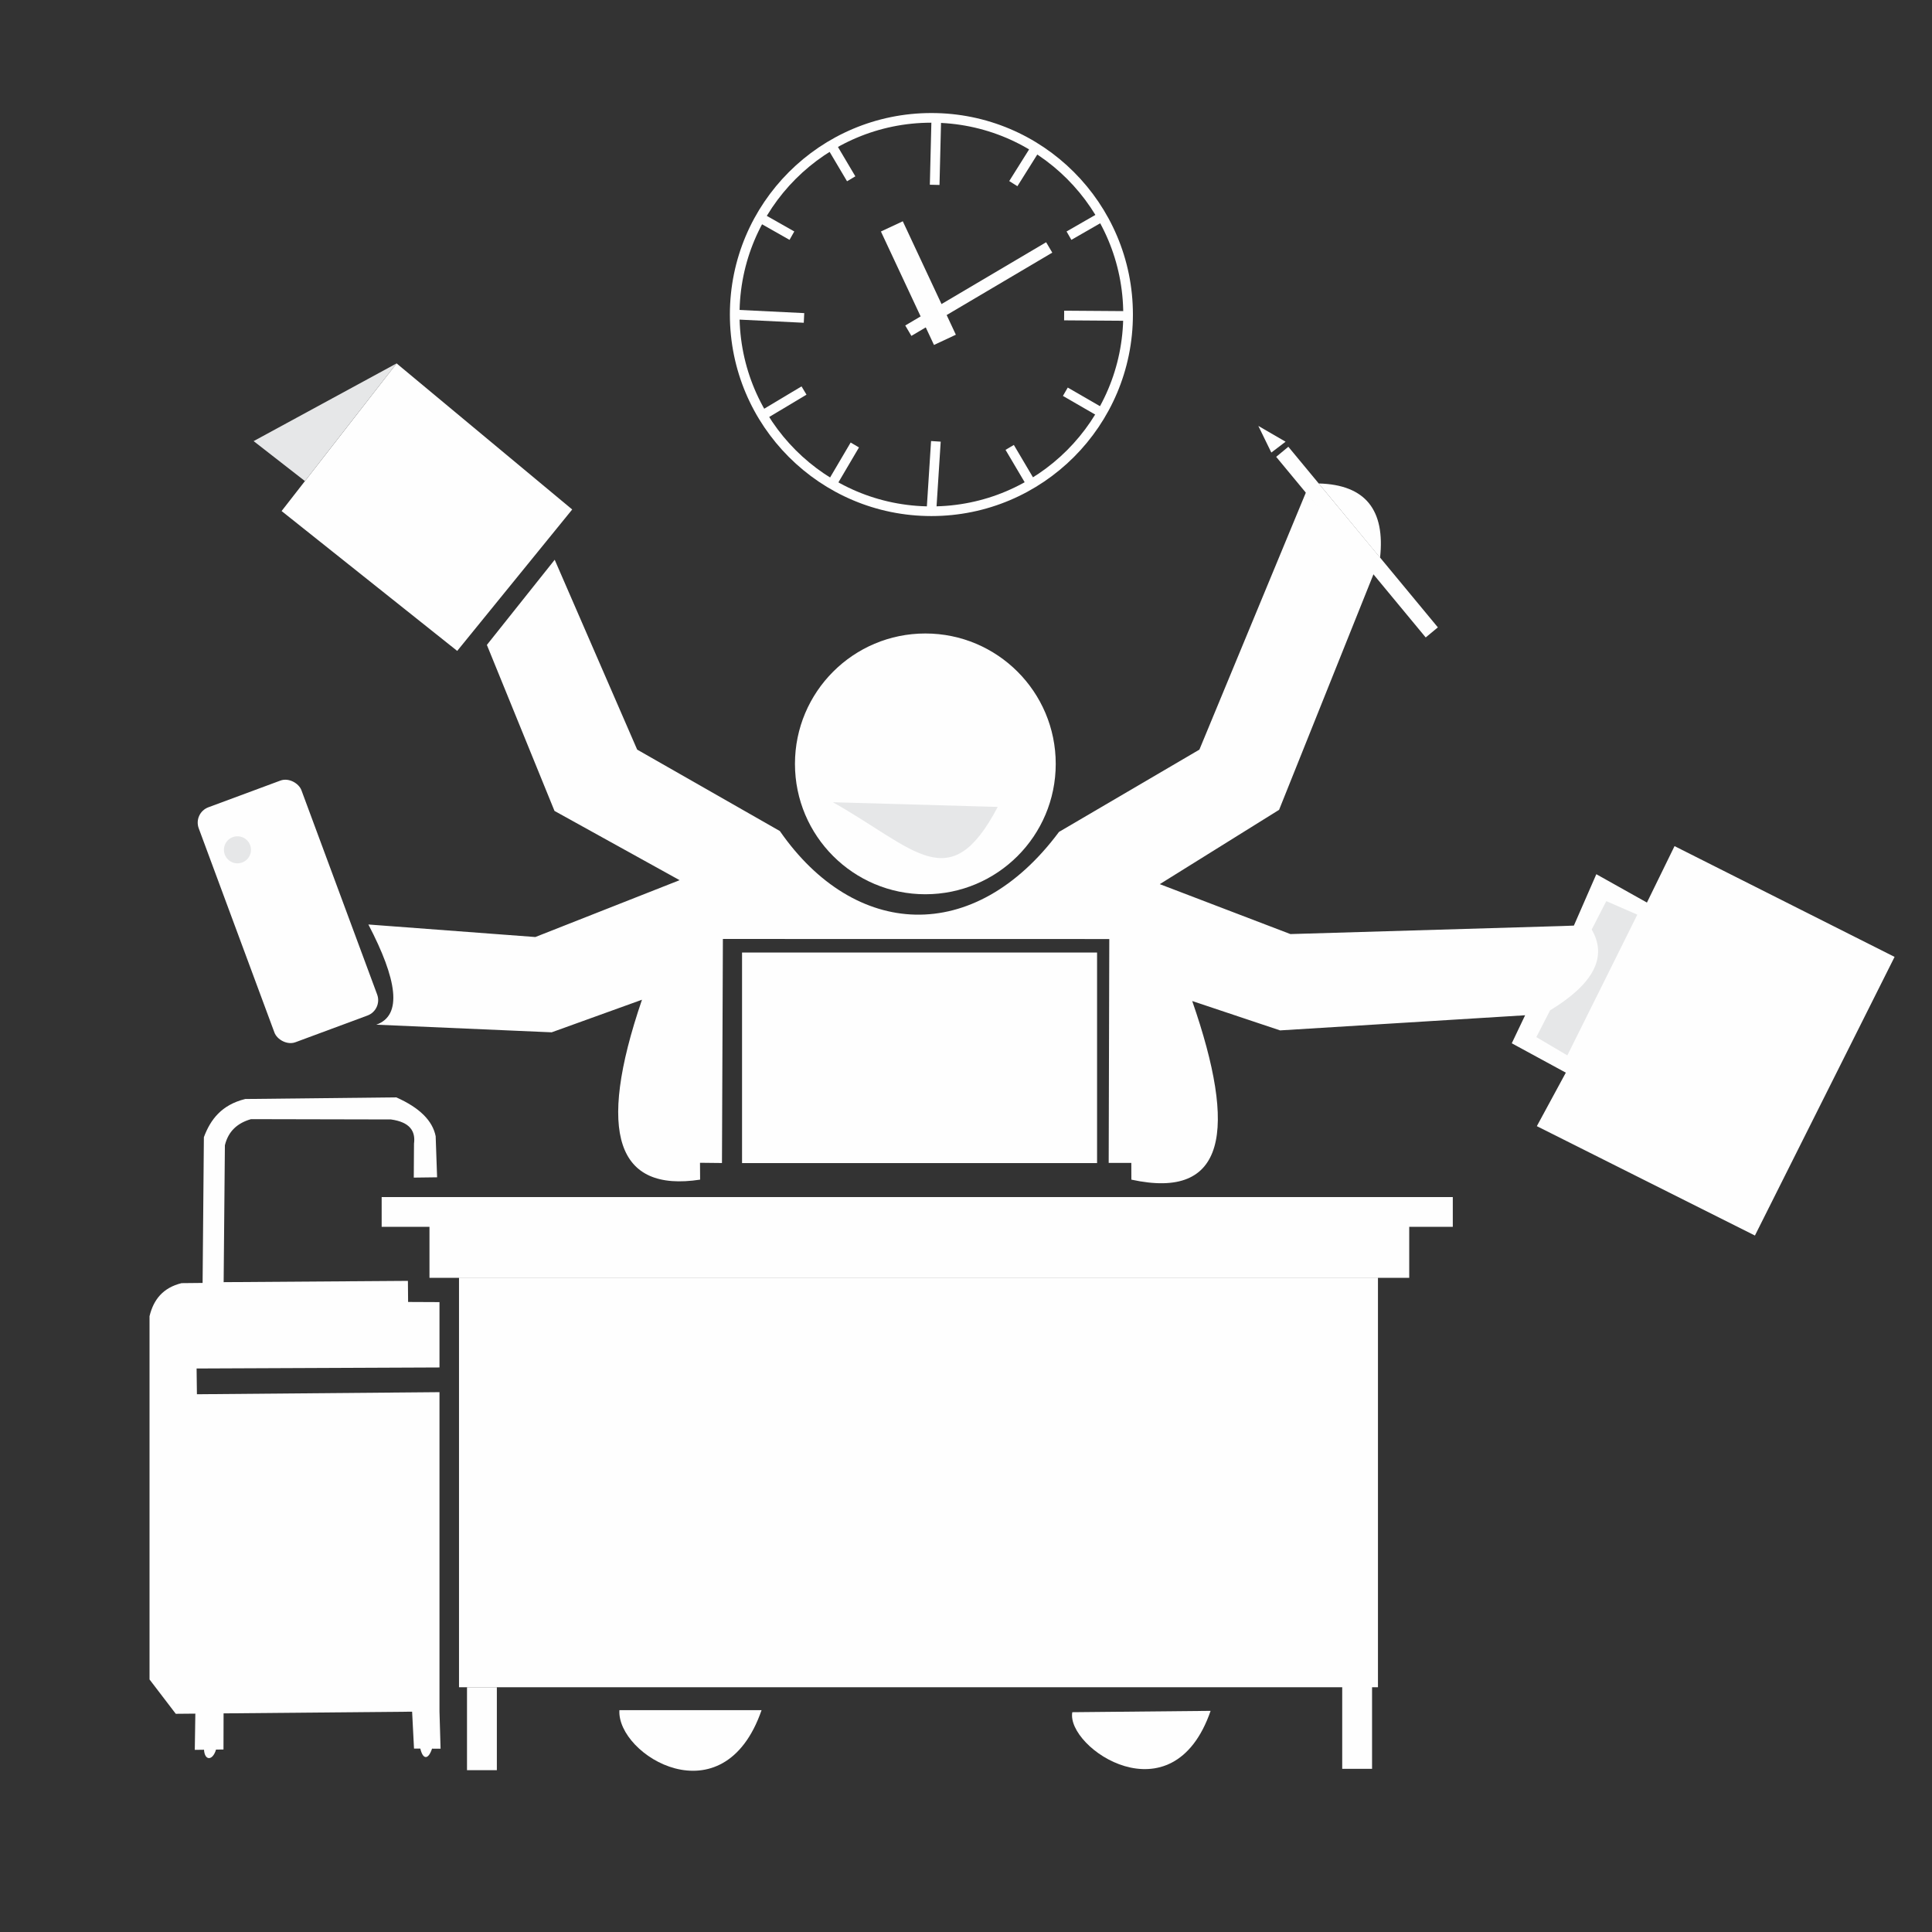 <?xml version="1.0" encoding="UTF-8"?>
<!DOCTYPE svg PUBLIC "-//W3C//DTD SVG 1.1//EN" "http://www.w3.org/Graphics/SVG/1.1/DTD/svg11.dtd">
<!-- Creator: CorelDRAW -->
<svg xmlns="http://www.w3.org/2000/svg" xml:space="preserve" width="40mm" height="40mm" version="1.1" style="shape-rendering:geometricPrecision; text-rendering:geometricPrecision; image-rendering:optimizeQuality; fill-rule:evenodd; clip-rule:evenodd"
viewBox="0 0 4000 4000"
 xmlns:xlink="http://www.w3.org/1999/xlink"
 xmlns:xodm="http://www.corel.com/coreldraw/odm/2003">
 <rect x="0" y="0" width="4000" height="4000" fill="#333333" stroke="none"/>
 <defs>
  <style type="text/css">
   <![CDATA[
    .str1 {stroke:#FEFEFE;stroke-width:50;stroke-miterlimit:22.926}
    .str2 {stroke:#FEFEFE;stroke-width:25;stroke-miterlimit:22.926}
    .str0 {stroke:#FEFEFE;stroke-width:20;stroke-miterlimit:22.926}
    .fil2 {fill:none}
    .fil0 {fill:#FEFEFE}
    .fil1 {fill:#E6E7E8}
   ]]>
  </style>
 </defs>
 <g id="Camada_x0020_1">
  <rect class="fil0" x="950.34" y="2645.17" width="1902.59" height="848.08"/>
  <rect class="fil0" x="889.19" y="2537.81" width="2028.46" height="107.8"/>
  <rect class="fil0" x="790.19" y="2478.41" width="2217.67" height="61.6"/>
  <rect class="fil0" x="1536.33" y="1972.11" width="735.02" height="435.94"/>
  <path class="fil0" d="M1319.22 1552l295.39 168.6c154.49,222.79 402.17,238.15 577.93,1.78l290.7 -170.38 220.74 -532.96 141.23 166.01 -197 491.62 -246.98 153.86 270.43 103.37 562.88 -16.66 24.01 -0.9 46.48 -106.39 104.78 58.7 57.14 -116.87 455.57 229.36 -289.13 576.9 -451.52 -226.47 60 -110.75 -111.92 -60.82 27.65 -58.02 -507.37 31.34 -181.88 -60.83c93.42,268.79 70.79,412.71 -125.98,369.81l-0.11 -34.59 -46.83 -0.01 1.23 -463.54 -800 -0.14 -1.9 463.88 -45.48 -0.5 0.24 34.9c-170.82,26.19 -215.84,-93.12 -120.36,-372.47l-186.97 67.45 -363.12 -15.79c55.01,-19.35 42.78,-94.08 -16.36,-207.45l345.64 25.96 298.72 -117.7 -259.01 -143.36 -140.01 -343.73 140.41 -176.28 170.76 393.07z"/>
  <path class="fil1" d="M3325.69 1865.7l-26.76 52.01c-1.16,2.25 -2.32,4.49 -3.47,6.74 33.2,57.03 3.69,112.79 -86.1,167.31l-3.85 7.48 -24.68 47.96 64.2 37.86 144.86 -291.37 -64.2 -27.99z"/>
  <circle class="fil0" cx="1915.83" cy="1581.51" r="269.95"/>
  <path class="fil1" d="M1724.46 1660.95c113.73,3.23 227.46,6.47 341.19,9.7 -99.11,188.84 -170.42,86.58 -341.19,-9.7z"/>
  <path class="fil0" d="M1282.41 3540.74l294.31 0c-79.05,228.09 -299.95,93.38 -294.31,0z"/>
  <path class="fil0" d="M2220.07 3544.93l286.37 -2.78c-78.73,227.62 -299.5,76.65 -286.37,2.78z"/>
  <rect class="fil0" x="966.89" y="3493.25" width="61.79" height="171.71"/>
  <rect class="fil0" x="2778.92" y="3490.45" width="61.79" height="171.71"/>
  <polygon class="fil0" points="821.11,752.39 1184.69,1054.84 946.6,1347.64 583.01,1058.06 "/>
  <polygon class="fil1" points="821.11,752.39 525.1,913.27 631.34,996.02 "/>
  <rect class="fil0" transform="matrix(0.437 -0.162 0.162 0.437 399.671 1683.17)" width="486.59" height="1113.07" rx="72.72" ry="72.72"/>
  <ellipse class="fil1" cx="491.63" cy="1759.45" rx="28" ry="27.99"/>
  <rect class="fil0" transform="matrix(0.308 -0.255 0.255 0.308 2642.19 945.836)" width="81.78" height="1214.02"/>
  <path class="fil0" d="M2730.19 1000.96c97.72,2.54 137.79,55.8 127.08,153.74l-127.08 -153.74z"/>
  <polygon class="fil0" points="2661.66,914.51 2632.16,936.96 2605.23,881.8 "/>
  <path class="fil0" d="M909.9 3543.35l2.26 77.15 -17.69 -0.08c-8.02,24.1 -19.12,22.24 -24.22,-0.13l-13.09 -0.07 -3.93 -76.37 -390.34 3.51 -0.2 74.76 -15.44 0.2c-6.89,23.41 -23.52,23.48 -24.89,0.32l-19.09 0.25 1.15 -75.01 -40.51 0.37 -54.35 -71.12 0 -752.03c8.16,-34.03 27.56,-58.94 66.33,-68.48l43.55 -0.44 2.66 -301.78c13.74,-36.7 36.71,-66.93 85.58,-79.04l312.69 -3.39c48.54,21.47 75.2,48.42 81.61,80.43l2.97 85.07 -48.28 0.64 0.46 -70.26c3.54,-26.44 -9.09,-44.78 -47.7,-50.15l-289.75 -0.62c-28.07,7.99 -47.09,25.03 -54.08,54.08l-2.58 283.41 381.5 -2.67 0.39 43.68 64.99 0.3 0 135.3 -502.88 2.14 0.67 53.33 502.21 -4.33 0 661.03z"/>
  <g id="_2719502371952">
   <circle class="fil2 str0" cx="1928.36" cy="651.23" r="407.22"/>
   <line class="fil2 str1" x1="1846.49" y1="468.72" x2="1956.35" y2= "703.59" />
   <line class="fil2 str2" x1="1880.58" y1="684.65" x2="2172.27" y2= "512.29" />
   <line class="fil2 str0" x1="1937.65" y1="913.76" x2="1928.36" y2= "1058.45" />
   <line class="fil2 str0" x1="2090.45" y1="926.29" x2="2135.23" y2= "1002.06" />
   <line class="fil2 str0" x1="2205.68" y1="811.06" x2="2281.19" y2= "854.69" />
   <line class="fil2 str0" x1="2203.18" y1="653.25" x2="2335.57" y2= "654.19" />
   <line class="fil2 str0" x1="2213.19" y1="487.91" x2="2281.65" y2= "448.56" />
   <line class="fil2 str0" x1="2097.96" y1="380.2" x2="2144.5" y2= "306.03" />
   <line class="fil2 str0" x1="1935.14" y1="382.71" x2="1938.55" y2= "244.13" />
   <line class="fil2 str0" x1="1762.3" y1="370.18" x2="1721.09" y2= "300.62" />
   <line class="fil2 str0" x1="1639.56" y1="487.91" x2="1573.87" y2= "450.67" />
   <line class="fil2 str0" x1="1664.61" y1="658.26" x2="1521.14" y2= "651.23" />
   <line class="fil2 str0" x1="1664.61" y1="808.55" x2="1578.64" y2= "859.98" />
   <line class="fil2 str0" x1="1769.81" y1="921.28" x2="1722.05" y2= "1002.4" />
  </g>
 </g>
</svg>
